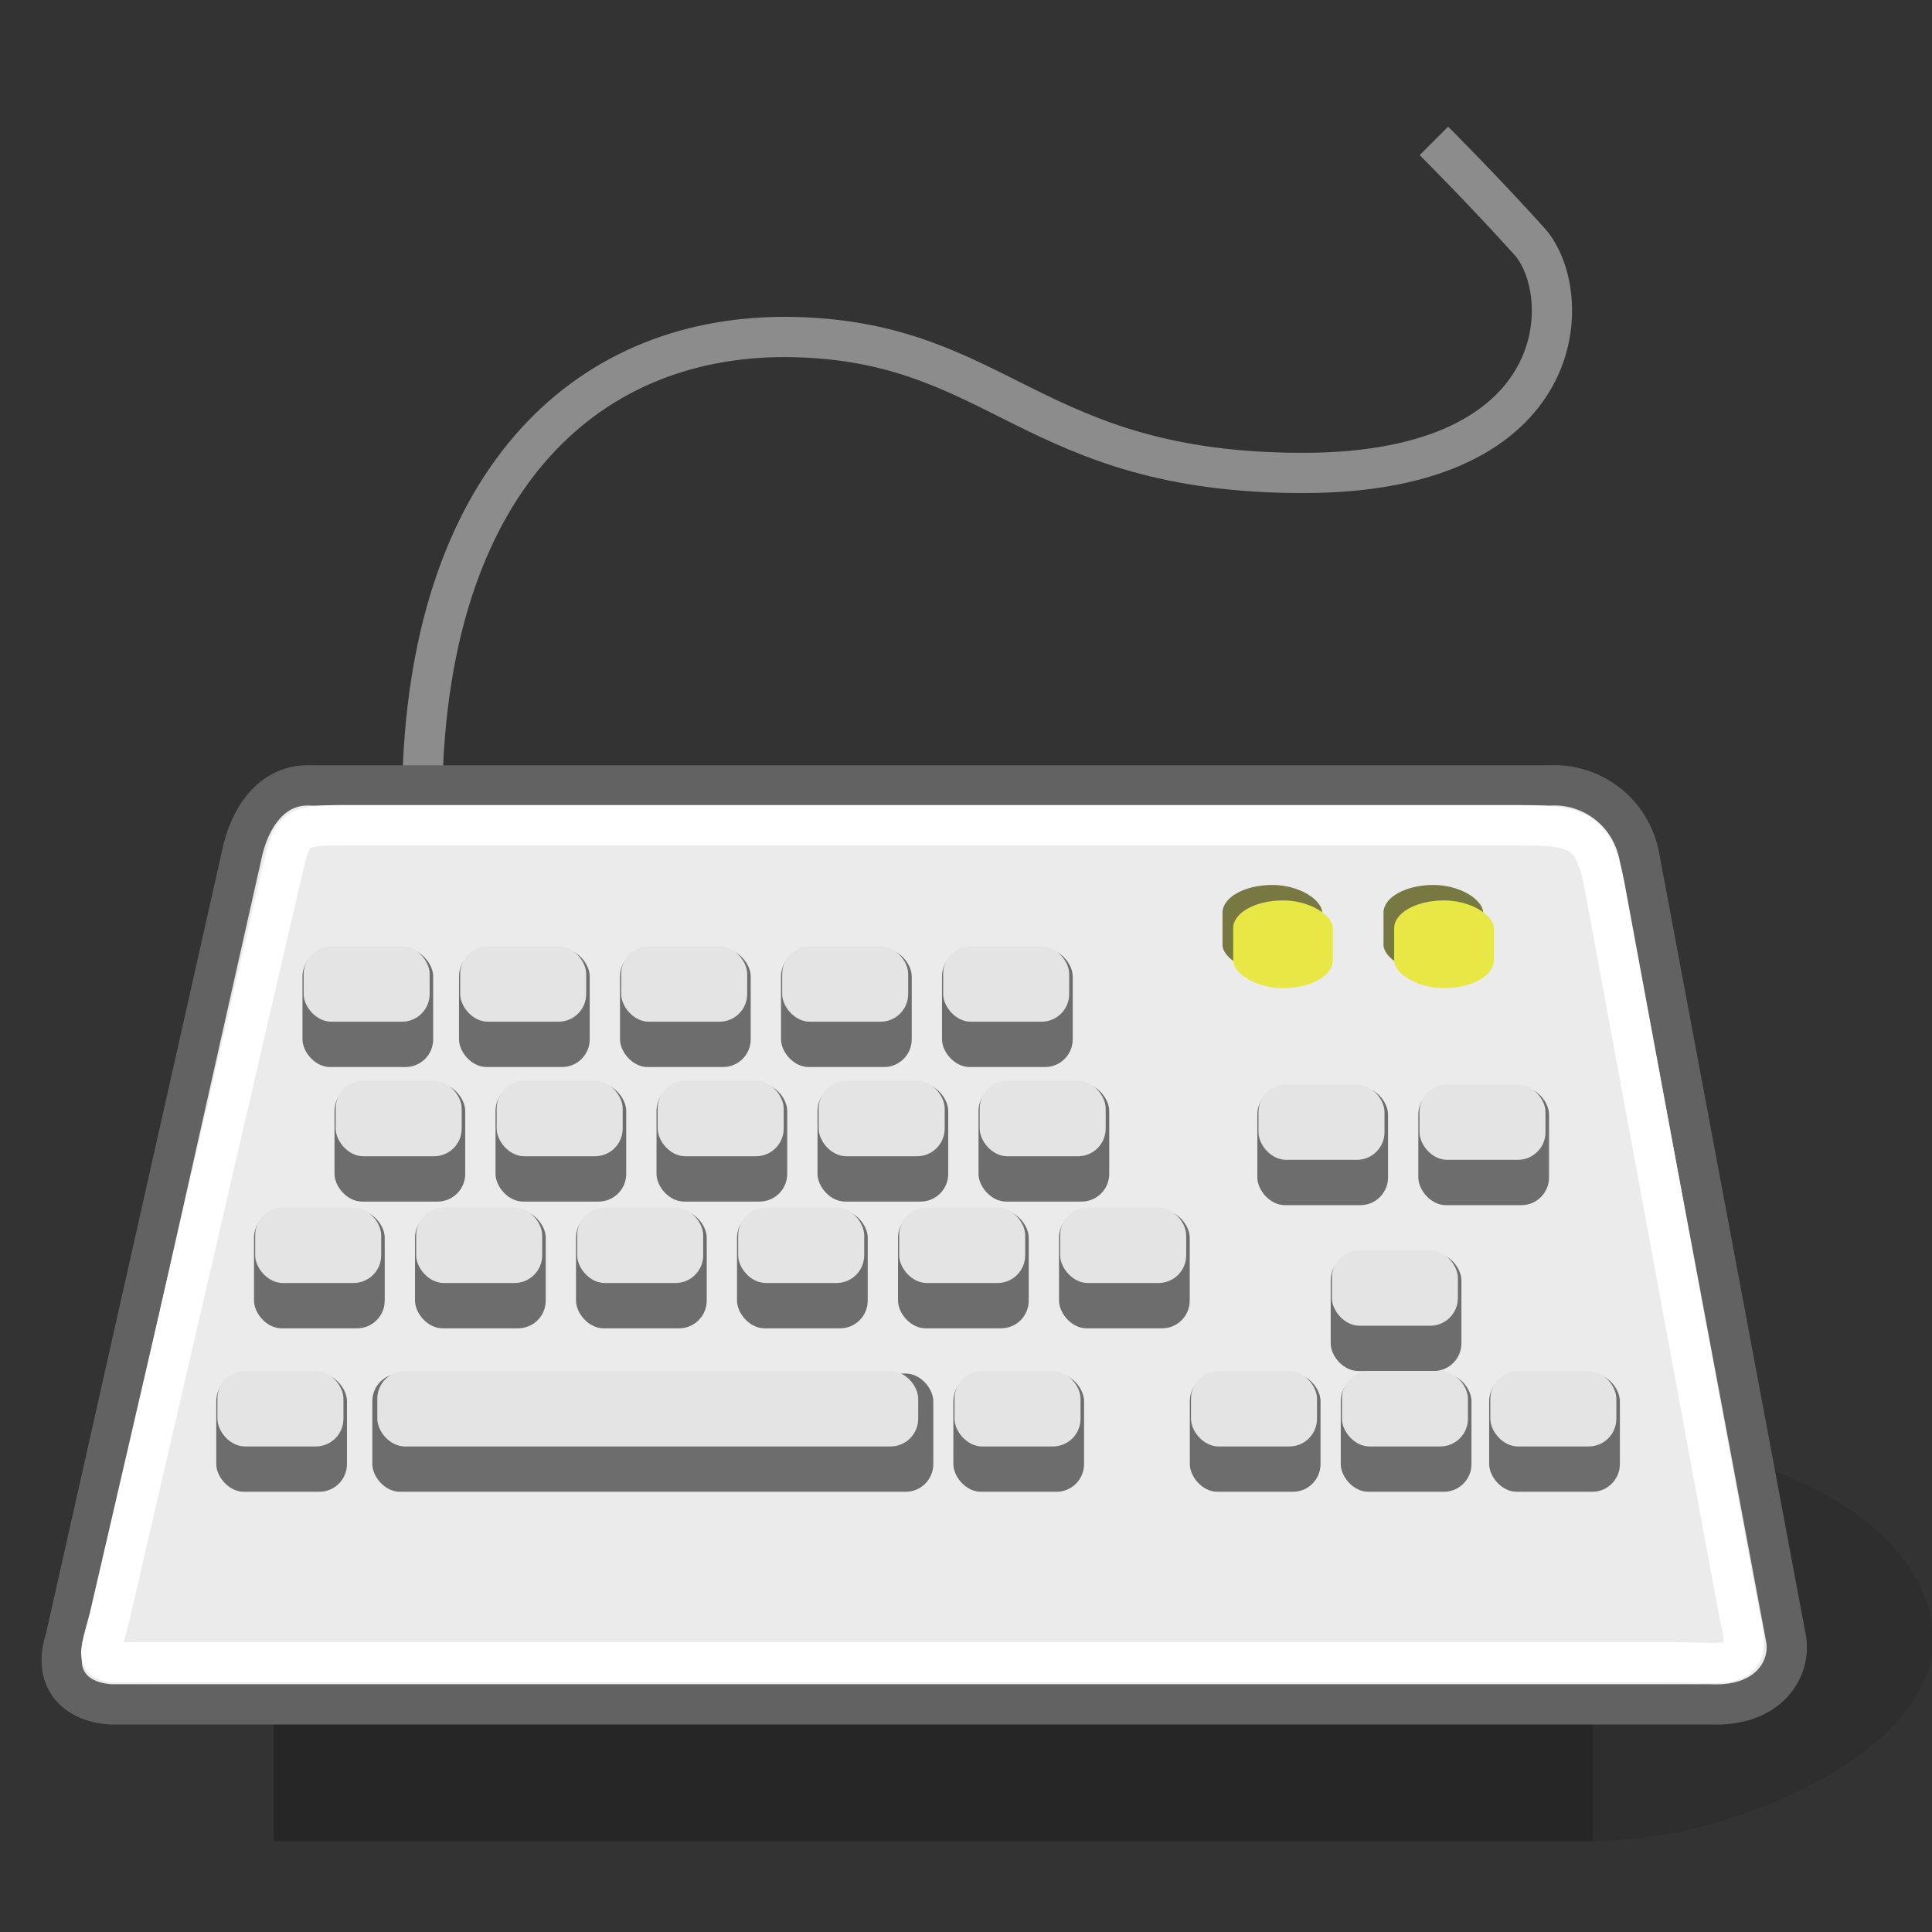 <?xml version="1.0" encoding="UTF-8" standalone="no"?>
<!-- Created with Inkscape (http://www.inkscape.org/) -->
<svg
   xmlns:dc="http://purl.org/dc/elements/1.1/"
   xmlns:cc="http://web.resource.org/cc/"
   xmlns:rdf="http://www.w3.org/1999/02/22-rdf-syntax-ns#"
   xmlns:svg="http://www.w3.org/2000/svg"
   xmlns="http://www.w3.org/2000/svg"
   xmlns:xlink="http://www.w3.org/1999/xlink"
   xmlns:sodipodi="http://sodipodi.sourceforge.net/DTD/sodipodi-0.dtd"
   xmlns:inkscape="http://www.inkscape.org/namespaces/inkscape"
   width="48px"
   height="48px"
   id="svg2327"
   sodipodi:version="0.32"
   inkscape:version="0.43+devel"
   sodipodi:docbase="/home/jimmac/src/cvs/tango-icon-theme/scalable/devices"
   sodipodi:docname="input-keyboard.svg">
  <rect width="100%" height="100%" fill="#333333" stroke="none"/>
  <defs
     id="defs3">
    <radialGradient
       inkscape:collect="always"
       xlink:href="#linearGradient5060"
       id="radialGradient6719"
       gradientTransform="matrix(-2.774,0,0,1.97,112.762,-872.885)"
       cx="605.714"
       cy="486.648"
       fx="605.714"
       fy="486.648"
       r="117.143" />
    <linearGradient
       inkscape:collect="always"
       id="linearGradient5060">
      <stop
         style="stop-color:black;stop-opacity:1;"
         offset="0"
         id="stop5062" />
      <stop
         style="stop-color:black;stop-opacity:0;"
         offset="1"
         id="stop5064" />
    </linearGradient>
    <radialGradient
       inkscape:collect="always"
       xlink:href="#linearGradient5060"
       id="radialGradient6717"
       gradientTransform="matrix(2.774,0,0,1.97,-1891.633,-872.885)"
       cx="605.714"
       cy="486.648"
       fx="605.714"
       fy="486.648"
       r="117.143" />
    <linearGradient
       id="linearGradient5048">
      <stop
         style="stop-color:black;stop-opacity:0;"
         offset="0"
         id="stop5050" />
      <stop
         id="stop5056"
         offset="0.5"
         style="stop-color:black;stop-opacity:1;" />
      <stop
         style="stop-color:black;stop-opacity:0;"
         offset="1"
         id="stop5052" />
    </linearGradient>
    <linearGradient
       inkscape:collect="always"
       xlink:href="#linearGradient5048"
       id="linearGradient6715"
       gradientTransform="matrix(2.774,0,0,1.97,-1892.179,-872.885)"
       x1="302.857"
       y1="366.648"
       x2="302.857"
       y2="609.505" />
    <linearGradient
       id="linearGradient4548"
       inkscape:collect="always">
      <stop
         id="stop4550"
         offset="0"
         style="stop-color:#8c8c8c;stop-opacity:1;" />
      <stop
         id="stop4552"
         offset="1"
         style="stop-color:#8c8c8c;stop-opacity:0;" />
    </linearGradient>
    <linearGradient
       id="linearGradient4009"
       inkscape:collect="always">
      <stop
         id="stop4011"
         offset="0"
         style="stop-color:#ffffff;stop-opacity:1;" />
      <stop
         id="stop4013"
         offset="1"
         style="stop-color:#ffffff;stop-opacity:0;" />
    </linearGradient>
    <linearGradient
       id="linearGradient3997">
      <stop
         id="stop3999"
         offset="0"
         style="stop-color:#ebebeb;stop-opacity:1;" />
      <stop
         id="stop4001"
         offset="1"
         style="stop-color:#acacac;stop-opacity:1;" />
    </linearGradient>
    <linearGradient
            y2="43.378"
       x2="30.142"
       y1="20.937"
       x1="12.094"
       id="linearGradient4003"
       xlink:href="#linearGradient3997"
       inkscape:collect="always" />
    <linearGradient
            y2="52.666"
       x2="17.701"
       y1="19.736"
       x1="11.89"
       id="linearGradient4015"
       xlink:href="#linearGradient4009"
       inkscape:collect="always" />
    <linearGradient
            y2="5.011"
       x2="35.257"
       y1="14.911"
       x1="11.503"
       id="linearGradient4554"
       xlink:href="#linearGradient4548"
       inkscape:collect="always" />
  </defs>
  <sodipodi:namedview
     id="base"
     pagecolor="#ffffff"
     bordercolor="#666666"
     borderopacity="0.122"
     inkscape:pageopacity="0.0"
     inkscape:pageshadow="2"
     inkscape:zoom="1"
     inkscape:cx="25.865128"
     inkscape:cy="20.214592"
     inkscape:current-layer="layer1"
     showgrid="false"
     inkscape:grid-bbox="true"
     inkscape:document-units="px"
     inkscape:window-width="1193"
     inkscape:window-height="861"
     inkscape:window-x="366"
     inkscape:window-y="238" />
  <g
     id="layer1"
     inkscape:label="Layer 1"
     inkscape:groupmode="layer">
    <path
       id="path3995"
       d="M 10.5,19.25 C 10.75,11.875 14.625,8.25 19.75,8.375 C 24.875,8.5 25.625,11.75 32.375,11.75 C 39.125,11.75 39.125,7.25 38,6 C 36.875,4.75 35.625,3.5 35.625,3.5"
       style="stroke-opacity:1;stroke-linejoin:miter;stroke-linecap:butt;stroke-width:1px;stroke:url(#linearGradient4554);fill-rule:evenodd;fill-opacity:0.75;fill:none" />
    <g
       transform="matrix(2.446584e-2,0,0,2.086758e-2,44.948,38.904)"
       id="g6707">
      <rect
         style="opacity:0.402;color:black;fill:url(#linearGradient6715);fill-opacity:1;fill-rule:nonzero;stroke:none;stroke-width:1;stroke-linecap:round;stroke-linejoin:miter;marker:none;marker-start:none;marker-mid:none;marker-end:none;stroke-miterlimit:4;stroke-dasharray:none;stroke-dashoffset:0;stroke-opacity:1;visibility:visible;display:inline;overflow:visible"
         id="rect6709"
         width="1339.633"
         height="478.357"
         x="-1559.252"
         y="-150.697" />
      <path
         style="opacity:0.402;color:black;fill:url(#radialGradient6717);fill-opacity:1;fill-rule:nonzero;stroke:none;stroke-width:1;stroke-linecap:round;stroke-linejoin:miter;marker:none;marker-start:none;marker-mid:none;marker-end:none;stroke-miterlimit:4;stroke-dasharray:none;stroke-dashoffset:0;stroke-opacity:1;visibility:visible;display:inline;overflow:visible"
         d="M -219.619,-150.68 C -219.619,-150.68 -219.619,327.65 -219.619,327.65 C -76.745,328.551 125.781,220.481 125.781,88.454 C 125.781,-43.572 -33.655,-150.68 -219.619,-150.68 z "
         id="path6711"
         sodipodi:nodetypes="cccc" />
      <path
         sodipodi:nodetypes="cccc"
         id="path6713"
         d="M -1559.252,-150.68 C -1559.252,-150.68 -1559.252,327.65 -1559.252,327.65 C -1702.127,328.551 -1904.652,220.481 -1904.652,88.454 C -1904.652,-43.572 -1745.216,-150.68 -1559.252,-150.68 z "
         style="opacity:0.402;color:black;fill:url(#radialGradient6719);fill-opacity:1;fill-rule:nonzero;stroke:none;stroke-width:1;stroke-linecap:round;stroke-linejoin:miter;marker:none;marker-start:none;marker-mid:none;marker-end:none;stroke-miterlimit:4;stroke-dasharray:none;stroke-dashoffset:0;stroke-opacity:1;visibility:visible;display:inline;overflow:visible" />
    </g>
    <path
       sodipodi:nodetypes="ccccccccc"
       id="path3233"
       d="M 1.625,40.72 C 1.312,41.657 1.812,42.282 2.75,42.345 L 42.5,42.345 C 43.938,42.407 44.5,41.47 44.375,40.72 L 40.75,21.39 C 40.562,20.14 39.5,19.453 38.5,19.515 L 7.75,19.515 C 6.75,19.453 6.188,20.328 6,21.265 L 1.625,40.72 z "
       style="stroke-opacity:1;stroke-linejoin:miter;stroke-linecap:butt;stroke-width:1;stroke:#626262;fill-rule:evenodd;fill-opacity:1.0;fill:url(#linearGradient4003);stroke-dasharray:none;stroke-miterlimit:4" />
    <g
       transform="translate(-1.938,-1)"
       id="g4019">
      <rect
         ry="0.688"
         rx="0.688"
         y="35.125"
         x="11.188"
         height="2.938"
         width="13.938"
         id="rect4017"
         style="opacity:1;color:#000000;fill:#6d6d6d;fill-opacity:1;fill-rule:evenodd;stroke:none;stroke-width:2;stroke-linecap:butt;stroke-linejoin:miter;marker:none;marker-start:none;marker-mid:none;marker-end:none;stroke-miterlimit:4;stroke-dasharray:none;stroke-dashoffset:0;stroke-opacity:1;visibility:visible;display:inline;overflow:visible" />
      <rect
         style="opacity:1;color:#000000;fill:#e4e4e4;fill-opacity:1;fill-rule:evenodd;stroke:none;stroke-width:2;stroke-linecap:butt;stroke-linejoin:miter;marker:none;marker-start:none;marker-mid:none;marker-end:none;stroke-miterlimit:4;stroke-dasharray:none;stroke-dashoffset:0;stroke-opacity:1;visibility:visible;display:inline;overflow:visible"
         id="rect3235"
         width="13.438"
         height="1.875"
         x="11.312"
         y="35.062"
         rx="0.688"
         ry="0.688" />
    </g>
    <g
       transform="matrix(0.233,0,0,1,4.908,-11.553)"
       id="g4157">
      <rect
         style="opacity:1;color:#000000;fill:#6d6d6d;fill-opacity:1;fill-rule:evenodd;stroke:none;stroke-width:2;stroke-linecap:butt;stroke-linejoin:miter;marker:none;marker-start:none;marker-mid:none;marker-end:none;stroke-miterlimit:4;stroke-dasharray:none;stroke-dashoffset:0;stroke-opacity:1;visibility:visible;display:inline;overflow:visible"
         id="rect4159"
         width="13.938"
         height="2.938"
         x="11.188"
         y="35.125"
         rx="2.948"
         ry="0.688" />
      <rect
         ry="0.688"
         rx="2.948"
         y="35.062"
         x="11.312"
         height="1.875"
         width="13.438"
         id="rect4161"
         style="opacity:1;color:#000000;fill:#e4e4e4;fill-opacity:1;fill-rule:evenodd;stroke:none;stroke-width:2;stroke-linecap:butt;stroke-linejoin:miter;marker:none;marker-start:none;marker-mid:none;marker-end:none;stroke-miterlimit:4;stroke-dasharray:none;stroke-dashoffset:0;stroke-opacity:1;visibility:visible;display:inline;overflow:visible" />
    </g>
    <g
       transform="matrix(0.233,0,0,1,20.797,-11.553)"
       id="g4178">
      <rect
         style="opacity:1;color:#000000;fill:#6d6d6d;fill-opacity:1;fill-rule:evenodd;stroke:none;stroke-width:2;stroke-linecap:butt;stroke-linejoin:miter;marker:none;marker-start:none;marker-mid:none;marker-end:none;stroke-miterlimit:4;stroke-dasharray:none;stroke-dashoffset:0;stroke-opacity:1;visibility:visible;display:inline;overflow:visible"
         id="rect4180"
         width="13.938"
         height="2.938"
         x="11.188"
         y="35.125"
         rx="2.948"
         ry="0.688" />
      <rect
         ry="0.688"
         rx="2.948"
         y="35.062"
         x="11.312"
         height="1.875"
         width="13.438"
         id="rect4182"
         style="opacity:1;color:#000000;fill:#e4e4e4;fill-opacity:1;fill-rule:evenodd;stroke:none;stroke-width:2;stroke-linecap:butt;stroke-linejoin:miter;marker:none;marker-start:none;marker-mid:none;marker-end:none;stroke-miterlimit:4;stroke-dasharray:none;stroke-dashoffset:0;stroke-opacity:1;visibility:visible;display:inline;overflow:visible" />
    </g>
    <g
       id="g4151"
       transform="matrix(0.233,0,0,1,8.797,-11.553)">
      <rect
         ry="0.688"
         rx="2.948"
         y="35.125"
         x="11.188"
         height="2.938"
         width="13.938"
         id="rect4153"
         style="opacity:1;color:#000000;fill:#6d6d6d;fill-opacity:1;fill-rule:evenodd;stroke:none;stroke-width:2;stroke-linecap:butt;stroke-linejoin:miter;marker:none;marker-start:none;marker-mid:none;marker-end:none;stroke-miterlimit:4;stroke-dasharray:none;stroke-dashoffset:0;stroke-opacity:1;visibility:visible;display:inline;overflow:visible" />
      <rect
         style="opacity:1;color:#000000;fill:#e4e4e4;fill-opacity:1;fill-rule:evenodd;stroke:none;stroke-width:2;stroke-linecap:butt;stroke-linejoin:miter;marker:none;marker-start:none;marker-mid:none;marker-end:none;stroke-miterlimit:4;stroke-dasharray:none;stroke-dashoffset:0;stroke-opacity:1;visibility:visible;display:inline;overflow:visible"
         id="rect4155"
         width="13.438"
         height="1.875"
         x="11.312"
         y="35.062"
         rx="2.948"
         ry="0.688" />
    </g>
    <path
       style="stroke-opacity:1;stroke-dasharray:none;stroke-miterlimit:4;stroke-linejoin:miter;stroke-linecap:butt;stroke-width:1;stroke:url(#linearGradient4015);fill-rule:evenodd;fill-opacity:1;fill:none"
       d="M 2.716,40.202 C 2.383,41.445 2.325,41.296 3.652,41.296 L 41.386,41.296 C 43.028,41.296 43.585,41.565 43.217,40.139 L 39.861,21.988 C 39.593,20.585 39.186,20.501 37.614,20.501 L 8.617,20.501 C 7.204,20.501 7.269,20.58 6.967,21.839 L 2.716,40.202 z "
       id="path4005"
       sodipodi:nodetypes="ccccccccc" />
    <g
       transform="matrix(0.233,0,0,1,21.079,-1)"
       id="g4023">
      <rect
         style="opacity:1;color:#000000;fill:#6d6d6d;fill-opacity:1;fill-rule:evenodd;stroke:none;stroke-width:2;stroke-linecap:butt;stroke-linejoin:miter;marker:none;marker-start:none;marker-mid:none;marker-end:none;stroke-miterlimit:4;stroke-dasharray:none;stroke-dashoffset:0;stroke-opacity:1;visibility:visible;display:inline;overflow:visible"
         id="rect4025"
         width="13.938"
         height="2.938"
         x="11.188"
         y="35.125"
         rx="2.948"
         ry="0.688" />
      <rect
         ry="0.688"
         rx="2.948"
         y="35.062"
         x="11.312"
         height="1.875"
         width="13.438"
         id="rect4027"
         style="opacity:1;color:#000000;fill:#e4e4e4;fill-opacity:1;fill-rule:evenodd;stroke:none;stroke-width:2;stroke-linecap:butt;stroke-linejoin:miter;marker:none;marker-start:none;marker-mid:none;marker-end:none;stroke-miterlimit:4;stroke-dasharray:none;stroke-dashoffset:0;stroke-opacity:1;visibility:visible;display:inline;overflow:visible" />
    </g>
    <g
       id="g4029"
       transform="matrix(0.233,0,0,1,2.766,-1)">
      <rect
         ry="0.688"
         rx="2.948"
         y="35.125"
         x="11.188"
         height="2.938"
         width="13.938"
         id="rect4031"
         style="opacity:1;color:#000000;fill:#6d6d6d;fill-opacity:1;fill-rule:evenodd;stroke:none;stroke-width:2;stroke-linecap:butt;stroke-linejoin:miter;marker:none;marker-start:none;marker-mid:none;marker-end:none;stroke-miterlimit:4;stroke-dasharray:none;stroke-dashoffset:0;stroke-opacity:1;visibility:visible;display:inline;overflow:visible" />
      <rect
         style="opacity:1;color:#000000;fill:#e4e4e4;fill-opacity:1;fill-rule:evenodd;stroke:none;stroke-width:2;stroke-linecap:butt;stroke-linejoin:miter;marker:none;marker-start:none;marker-mid:none;marker-end:none;stroke-miterlimit:4;stroke-dasharray:none;stroke-dashoffset:0;stroke-opacity:1;visibility:visible;display:inline;overflow:visible"
         id="rect4033"
         width="13.438"
         height="1.875"
         x="11.312"
         y="35.062"
         rx="2.948"
         ry="0.688" />
    </g>
    <g
       id="g4035"
       transform="matrix(0.233,0,0,1,26.954,-1)">
      <rect
         ry="0.688"
         rx="2.948"
         y="35.125"
         x="11.188"
         height="2.938"
         width="13.938"
         id="rect4037"
         style="opacity:1;color:#000000;fill:#6d6d6d;fill-opacity:1;fill-rule:evenodd;stroke:none;stroke-width:2;stroke-linecap:butt;stroke-linejoin:miter;marker:none;marker-start:none;marker-mid:none;marker-end:none;stroke-miterlimit:4;stroke-dasharray:none;stroke-dashoffset:0;stroke-opacity:1;visibility:visible;display:inline;overflow:visible" />
      <rect
         style="opacity:1;color:#000000;fill:#e4e4e4;fill-opacity:1;fill-rule:evenodd;stroke:none;stroke-width:2;stroke-linecap:butt;stroke-linejoin:miter;marker:none;marker-start:none;marker-mid:none;marker-end:none;stroke-miterlimit:4;stroke-dasharray:none;stroke-dashoffset:0;stroke-opacity:1;visibility:visible;display:inline;overflow:visible"
         id="rect4039"
         width="13.438"
         height="1.875"
         x="11.312"
         y="35.062"
         rx="2.948"
         ry="0.688" />
    </g>
    <g
       id="g4053"
       transform="matrix(0.233,0,0,1,30.454,-4)">
      <rect
         ry="0.688"
         rx="2.948"
         y="35.125"
         x="11.188"
         height="2.938"
         width="13.938"
         id="rect4055"
         style="opacity:1;color:#000000;fill:#6d6d6d;fill-opacity:1;fill-rule:evenodd;stroke:none;stroke-width:2;stroke-linecap:butt;stroke-linejoin:miter;marker:none;marker-start:none;marker-mid:none;marker-end:none;stroke-miterlimit:4;stroke-dasharray:none;stroke-dashoffset:0;stroke-opacity:1;visibility:visible;display:inline;overflow:visible" />
      <rect
         style="opacity:1;color:#000000;fill:#e4e4e4;fill-opacity:1;fill-rule:evenodd;stroke:none;stroke-width:2;stroke-linecap:butt;stroke-linejoin:miter;marker:none;marker-start:none;marker-mid:none;marker-end:none;stroke-miterlimit:4;stroke-dasharray:none;stroke-dashoffset:0;stroke-opacity:1;visibility:visible;display:inline;overflow:visible"
         id="rect4057"
         width="13.438"
         height="1.875"
         x="11.312"
         y="35.062"
         rx="2.948"
         ry="0.688" />
    </g>
    <g
       transform="matrix(0.233,0,0,1,30.704,-1)"
       id="g4041">
      <rect
         style="opacity:1;color:#000000;fill:#6d6d6d;fill-opacity:1;fill-rule:evenodd;stroke:none;stroke-width:2;stroke-linecap:butt;stroke-linejoin:miter;marker:none;marker-start:none;marker-mid:none;marker-end:none;stroke-miterlimit:4;stroke-dasharray:none;stroke-dashoffset:0;stroke-opacity:1;visibility:visible;display:inline;overflow:visible"
         id="rect4043"
         width="13.938"
         height="2.938"
         x="11.188"
         y="35.125"
         rx="2.948"
         ry="0.688" />
      <rect
         ry="0.688"
         rx="2.948"
         y="35.062"
         x="11.312"
         height="1.875"
         width="13.438"
         id="rect4045"
         style="opacity:1;color:#000000;fill:#e4e4e4;fill-opacity:1;fill-rule:evenodd;stroke:none;stroke-width:2;stroke-linecap:butt;stroke-linejoin:miter;marker:none;marker-start:none;marker-mid:none;marker-end:none;stroke-miterlimit:4;stroke-dasharray:none;stroke-dashoffset:0;stroke-opacity:1;visibility:visible;display:inline;overflow:visible" />
    </g>
    <g
       id="g4047"
       transform="matrix(0.233,0,0,1,34.391,-1)">
      <rect
         ry="0.688"
         rx="2.948"
         y="35.125"
         x="11.188"
         height="2.938"
         width="13.938"
         id="rect4049"
         style="opacity:1;color:#000000;fill:#6d6d6d;fill-opacity:1;fill-rule:evenodd;stroke:none;stroke-width:2;stroke-linecap:butt;stroke-linejoin:miter;marker:none;marker-start:none;marker-mid:none;marker-end:none;stroke-miterlimit:4;stroke-dasharray:none;stroke-dashoffset:0;stroke-opacity:1;visibility:visible;display:inline;overflow:visible" />
      <rect
         style="opacity:1;color:#000000;fill:#e4e4e4;fill-opacity:1;fill-rule:evenodd;stroke:none;stroke-width:2;stroke-linecap:butt;stroke-linejoin:miter;marker:none;marker-start:none;marker-mid:none;marker-end:none;stroke-miterlimit:4;stroke-dasharray:none;stroke-dashoffset:0;stroke-opacity:1;visibility:visible;display:inline;overflow:visible"
         id="rect4051"
         width="13.438"
         height="1.875"
         x="11.312"
         y="35.062"
         rx="2.948"
         ry="0.688" />
    </g>
    <g
       transform="matrix(0.233,0,0,1,3.704,-5.061)"
       id="g4085">
      <rect
         style="opacity:1;color:#000000;fill:#6d6d6d;fill-opacity:1;fill-rule:evenodd;stroke:none;stroke-width:2;stroke-linecap:butt;stroke-linejoin:miter;marker:none;marker-start:none;marker-mid:none;marker-end:none;stroke-miterlimit:4;stroke-dasharray:none;stroke-dashoffset:0;stroke-opacity:1;visibility:visible;display:inline;overflow:visible"
         id="rect4087"
         width="13.938"
         height="2.938"
         x="11.188"
         y="35.125"
         rx="2.948"
         ry="0.688" />
      <rect
         ry="0.688"
         rx="2.948"
         y="35.062"
         x="11.312"
         height="1.875"
         width="13.438"
         id="rect4089"
         style="opacity:1;color:#000000;fill:#e4e4e4;fill-opacity:1;fill-rule:evenodd;stroke:none;stroke-width:2;stroke-linecap:butt;stroke-linejoin:miter;marker:none;marker-start:none;marker-mid:none;marker-end:none;stroke-miterlimit:4;stroke-dasharray:none;stroke-dashoffset:0;stroke-opacity:1;visibility:visible;display:inline;overflow:visible" />
    </g>
    <g
       id="g4091"
       transform="matrix(0.233,0,0,1,7.704,-5.061)">
      <rect
         ry="0.688"
         rx="2.948"
         y="35.125"
         x="11.188"
         height="2.938"
         width="13.938"
         id="rect4093"
         style="opacity:1;color:#000000;fill:#6d6d6d;fill-opacity:1;fill-rule:evenodd;stroke:none;stroke-width:2;stroke-linecap:butt;stroke-linejoin:miter;marker:none;marker-start:none;marker-mid:none;marker-end:none;stroke-miterlimit:4;stroke-dasharray:none;stroke-dashoffset:0;stroke-opacity:1;visibility:visible;display:inline;overflow:visible" />
      <rect
         style="opacity:1;color:#000000;fill:#e4e4e4;fill-opacity:1;fill-rule:evenodd;stroke:none;stroke-width:2;stroke-linecap:butt;stroke-linejoin:miter;marker:none;marker-start:none;marker-mid:none;marker-end:none;stroke-miterlimit:4;stroke-dasharray:none;stroke-dashoffset:0;stroke-opacity:1;visibility:visible;display:inline;overflow:visible"
         id="rect4095"
         width="13.438"
         height="1.875"
         x="11.312"
         y="35.062"
         rx="2.948"
         ry="0.688" />
    </g>
    <g
       transform="matrix(0.233,0,0,1,11.704,-5.061)"
       id="g4097">
      <rect
         style="opacity:1;color:#000000;fill:#6d6d6d;fill-opacity:1;fill-rule:evenodd;stroke:none;stroke-width:2;stroke-linecap:butt;stroke-linejoin:miter;marker:none;marker-start:none;marker-mid:none;marker-end:none;stroke-miterlimit:4;stroke-dasharray:none;stroke-dashoffset:0;stroke-opacity:1;visibility:visible;display:inline;overflow:visible"
         id="rect4099"
         width="13.938"
         height="2.938"
         x="11.188"
         y="35.125"
         rx="2.948"
         ry="0.688" />
      <rect
         ry="0.688"
         rx="2.948"
         y="35.062"
         x="11.312"
         height="1.875"
         width="13.438"
         id="rect4101"
         style="opacity:1;color:#000000;fill:#e4e4e4;fill-opacity:1;fill-rule:evenodd;stroke:none;stroke-width:2;stroke-linecap:butt;stroke-linejoin:miter;marker:none;marker-start:none;marker-mid:none;marker-end:none;stroke-miterlimit:4;stroke-dasharray:none;stroke-dashoffset:0;stroke-opacity:1;visibility:visible;display:inline;overflow:visible" />
    </g>
    <g
       id="g4103"
       transform="matrix(0.233,0,0,1,15.704,-5.061)">
      <rect
         ry="0.688"
         rx="2.948"
         y="35.125"
         x="11.188"
         height="2.938"
         width="13.938"
         id="rect4105"
         style="opacity:1;color:#000000;fill:#6d6d6d;fill-opacity:1;fill-rule:evenodd;stroke:none;stroke-width:2;stroke-linecap:butt;stroke-linejoin:miter;marker:none;marker-start:none;marker-mid:none;marker-end:none;stroke-miterlimit:4;stroke-dasharray:none;stroke-dashoffset:0;stroke-opacity:1;visibility:visible;display:inline;overflow:visible" />
      <rect
         style="opacity:1;color:#000000;fill:#e4e4e4;fill-opacity:1;fill-rule:evenodd;stroke:none;stroke-width:2;stroke-linecap:butt;stroke-linejoin:miter;marker:none;marker-start:none;marker-mid:none;marker-end:none;stroke-miterlimit:4;stroke-dasharray:none;stroke-dashoffset:0;stroke-opacity:1;visibility:visible;display:inline;overflow:visible"
         id="rect4107"
         width="13.438"
         height="1.875"
         x="11.312"
         y="35.062"
         rx="2.948"
         ry="0.688" />
    </g>
    <g
       transform="matrix(0.233,0,0,1,21.704,-8.21)"
       id="g4121">
      <rect
         style="opacity:1;color:#000000;fill:#6d6d6d;fill-opacity:1;fill-rule:evenodd;stroke:none;stroke-width:2;stroke-linecap:butt;stroke-linejoin:miter;marker:none;marker-start:none;marker-mid:none;marker-end:none;stroke-miterlimit:4;stroke-dasharray:none;stroke-dashoffset:0;stroke-opacity:1;visibility:visible;display:inline;overflow:visible"
         id="rect4123"
         width="13.938"
         height="2.938"
         x="11.188"
         y="35.125"
         rx="2.948"
         ry="0.688" />
      <rect
         ry="0.688"
         rx="2.948"
         y="35.062"
         x="11.312"
         height="1.875"
         width="13.438"
         id="rect4125"
         style="opacity:1;color:#000000;fill:#e4e4e4;fill-opacity:1;fill-rule:evenodd;stroke:none;stroke-width:2;stroke-linecap:butt;stroke-linejoin:miter;marker:none;marker-start:none;marker-mid:none;marker-end:none;stroke-miterlimit:4;stroke-dasharray:none;stroke-dashoffset:0;stroke-opacity:1;visibility:visible;display:inline;overflow:visible" />
    </g>
    <g
       transform="matrix(0.233,0,0,1,19.704,-5.061)"
       id="g4109">
      <rect
         style="opacity:1;color:#000000;fill:#6d6d6d;fill-opacity:1;fill-rule:evenodd;stroke:none;stroke-width:2;stroke-linecap:butt;stroke-linejoin:miter;marker:none;marker-start:none;marker-mid:none;marker-end:none;stroke-miterlimit:4;stroke-dasharray:none;stroke-dashoffset:0;stroke-opacity:1;visibility:visible;display:inline;overflow:visible"
         id="rect4111"
         width="13.938"
         height="2.938"
         x="11.188"
         y="35.125"
         rx="2.948"
         ry="0.688" />
      <rect
         ry="0.688"
         rx="2.948"
         y="35.062"
         x="11.312"
         height="1.875"
         width="13.438"
         id="rect4113"
         style="opacity:1;color:#000000;fill:#e4e4e4;fill-opacity:1;fill-rule:evenodd;stroke:none;stroke-width:2;stroke-linecap:butt;stroke-linejoin:miter;marker:none;marker-start:none;marker-mid:none;marker-end:none;stroke-miterlimit:4;stroke-dasharray:none;stroke-dashoffset:0;stroke-opacity:1;visibility:visible;display:inline;overflow:visible" />
    </g>
    <g
       id="g4115"
       transform="matrix(0.233,0,0,1,23.704,-5.061)">
      <rect
         ry="0.688"
         rx="2.948"
         y="35.125"
         x="11.188"
         height="2.938"
         width="13.938"
         id="rect4117"
         style="opacity:1;color:#000000;fill:#6d6d6d;fill-opacity:1;fill-rule:evenodd;stroke:none;stroke-width:2;stroke-linecap:butt;stroke-linejoin:miter;marker:none;marker-start:none;marker-mid:none;marker-end:none;stroke-miterlimit:4;stroke-dasharray:none;stroke-dashoffset:0;stroke-opacity:1;visibility:visible;display:inline;overflow:visible" />
      <rect
         style="opacity:1;color:#000000;fill:#e4e4e4;fill-opacity:1;fill-rule:evenodd;stroke:none;stroke-width:2;stroke-linecap:butt;stroke-linejoin:miter;marker:none;marker-start:none;marker-mid:none;marker-end:none;stroke-miterlimit:4;stroke-dasharray:none;stroke-dashoffset:0;stroke-opacity:1;visibility:visible;display:inline;overflow:visible"
         id="rect4119"
         width="13.438"
         height="1.875"
         x="11.312"
         y="35.062"
         rx="2.948"
         ry="0.688" />
    </g>
    <g
       id="g4172"
       transform="matrix(0.233,0,0,1,16.797,-11.553)">
      <rect
         ry="0.688"
         rx="2.948"
         y="35.125"
         x="11.188"
         height="2.938"
         width="13.938"
         id="rect4174"
         style="opacity:1;color:#000000;fill:#6d6d6d;fill-opacity:1;fill-rule:evenodd;stroke:none;stroke-width:2;stroke-linecap:butt;stroke-linejoin:miter;marker:none;marker-start:none;marker-mid:none;marker-end:none;stroke-miterlimit:4;stroke-dasharray:none;stroke-dashoffset:0;stroke-opacity:1;visibility:visible;display:inline;overflow:visible" />
      <rect
         style="opacity:1;color:#000000;fill:#e4e4e4;fill-opacity:1;fill-rule:evenodd;stroke:none;stroke-width:2;stroke-linecap:butt;stroke-linejoin:miter;marker:none;marker-start:none;marker-mid:none;marker-end:none;stroke-miterlimit:4;stroke-dasharray:none;stroke-dashoffset:0;stroke-opacity:1;visibility:visible;display:inline;overflow:visible"
         id="rect4176"
         width="13.438"
         height="1.875"
         x="11.312"
         y="35.062"
         rx="2.948"
         ry="0.688" />
    </g>
    <g
       id="g4127"
       transform="matrix(0.233,0,0,1,17.704,-8.21)">
      <rect
         ry="0.688"
         rx="2.948"
         y="35.125"
         x="11.188"
         height="2.938"
         width="13.938"
         id="rect4129"
         style="opacity:1;color:#000000;fill:#6d6d6d;fill-opacity:1;fill-rule:evenodd;stroke:none;stroke-width:2;stroke-linecap:butt;stroke-linejoin:miter;marker:none;marker-start:none;marker-mid:none;marker-end:none;stroke-miterlimit:4;stroke-dasharray:none;stroke-dashoffset:0;stroke-opacity:1;visibility:visible;display:inline;overflow:visible" />
      <rect
         style="opacity:1;color:#000000;fill:#e4e4e4;fill-opacity:1;fill-rule:evenodd;stroke:none;stroke-width:2;stroke-linecap:butt;stroke-linejoin:miter;marker:none;marker-start:none;marker-mid:none;marker-end:none;stroke-miterlimit:4;stroke-dasharray:none;stroke-dashoffset:0;stroke-opacity:1;visibility:visible;display:inline;overflow:visible"
         id="rect4131"
         width="13.438"
         height="1.875"
         x="11.312"
         y="35.062"
         rx="2.948"
         ry="0.688" />
    </g>
    <g
       transform="matrix(0.233,0,0,1,12.797,-11.553)"
       id="g4166">
      <rect
         style="opacity:1;color:#000000;fill:#6d6d6d;fill-opacity:1;fill-rule:evenodd;stroke:none;stroke-width:2;stroke-linecap:butt;stroke-linejoin:miter;marker:none;marker-start:none;marker-mid:none;marker-end:none;stroke-miterlimit:4;stroke-dasharray:none;stroke-dashoffset:0;stroke-opacity:1;visibility:visible;display:inline;overflow:visible"
         id="rect4168"
         width="13.938"
         height="2.938"
         x="11.188"
         y="35.125"
         rx="2.948"
         ry="0.688" />
      <rect
         ry="0.688"
         rx="2.948"
         y="35.062"
         x="11.312"
         height="1.875"
         width="13.438"
         id="rect4170"
         style="opacity:1;color:#000000;fill:#e4e4e4;fill-opacity:1;fill-rule:evenodd;stroke:none;stroke-width:2;stroke-linecap:butt;stroke-linejoin:miter;marker:none;marker-start:none;marker-mid:none;marker-end:none;stroke-miterlimit:4;stroke-dasharray:none;stroke-dashoffset:0;stroke-opacity:1;visibility:visible;display:inline;overflow:visible" />
    </g>
    <g
       transform="matrix(0.233,0,0,1,13.704,-8.21)"
       id="g4133">
      <rect
         style="opacity:1;color:#000000;fill:#6d6d6d;fill-opacity:1;fill-rule:evenodd;stroke:none;stroke-width:2;stroke-linecap:butt;stroke-linejoin:miter;marker:none;marker-start:none;marker-mid:none;marker-end:none;stroke-miterlimit:4;stroke-dasharray:none;stroke-dashoffset:0;stroke-opacity:1;visibility:visible;display:inline;overflow:visible"
         id="rect4135"
         width="13.938"
         height="2.938"
         x="11.188"
         y="35.125"
         rx="2.948"
         ry="0.688" />
      <rect
         ry="0.688"
         rx="2.948"
         y="35.062"
         x="11.312"
         height="1.875"
         width="13.438"
         id="rect4137"
         style="opacity:1;color:#000000;fill:#e4e4e4;fill-opacity:1;fill-rule:evenodd;stroke:none;stroke-width:2;stroke-linecap:butt;stroke-linejoin:miter;marker:none;marker-start:none;marker-mid:none;marker-end:none;stroke-miterlimit:4;stroke-dasharray:none;stroke-dashoffset:0;stroke-opacity:1;visibility:visible;display:inline;overflow:visible" />
    </g>
    <g
       id="g4139"
       transform="matrix(0.233,0,0,1,9.704,-8.21)">
      <rect
         ry="0.688"
         rx="2.948"
         y="35.125"
         x="11.188"
         height="2.938"
         width="13.938"
         id="rect4141"
         style="opacity:1;color:#000000;fill:#6d6d6d;fill-opacity:1;fill-rule:evenodd;stroke:none;stroke-width:2;stroke-linecap:butt;stroke-linejoin:miter;marker:none;marker-start:none;marker-mid:none;marker-end:none;stroke-miterlimit:4;stroke-dasharray:none;stroke-dashoffset:0;stroke-opacity:1;visibility:visible;display:inline;overflow:visible" />
      <rect
         style="opacity:1;color:#000000;fill:#e4e4e4;fill-opacity:1;fill-rule:evenodd;stroke:none;stroke-width:2;stroke-linecap:butt;stroke-linejoin:miter;marker:none;marker-start:none;marker-mid:none;marker-end:none;stroke-miterlimit:4;stroke-dasharray:none;stroke-dashoffset:0;stroke-opacity:1;visibility:visible;display:inline;overflow:visible"
         id="rect4143"
         width="13.438"
         height="1.875"
         x="11.312"
         y="35.062"
         rx="2.948"
         ry="0.688" />
    </g>
    <g
       transform="matrix(0.233,0,0,1,5.704,-8.21)"
       id="g4145">
      <rect
         style="opacity:1;color:#000000;fill:#6d6d6d;fill-opacity:1;fill-rule:evenodd;stroke:none;stroke-width:2;stroke-linecap:butt;stroke-linejoin:miter;marker:none;marker-start:none;marker-mid:none;marker-end:none;stroke-miterlimit:4;stroke-dasharray:none;stroke-dashoffset:0;stroke-opacity:1;visibility:visible;display:inline;overflow:visible"
         id="rect4147"
         width="13.938"
         height="2.938"
         x="11.188"
         y="35.125"
         rx="2.948"
         ry="0.688" />
      <rect
         ry="0.688"
         rx="2.948"
         y="35.062"
         x="11.312"
         height="1.875"
         width="13.438"
         id="rect4149"
         style="opacity:1;color:#000000;fill:#e4e4e4;fill-opacity:1;fill-rule:evenodd;stroke:none;stroke-width:2;stroke-linecap:butt;stroke-linejoin:miter;marker:none;marker-start:none;marker-mid:none;marker-end:none;stroke-miterlimit:4;stroke-dasharray:none;stroke-dashoffset:0;stroke-opacity:1;visibility:visible;display:inline;overflow:visible" />
    </g>
    <g
       id="g4220"
       transform="matrix(0.233,0,0,1,28.631,-8.121)">
      <rect
         ry="0.688"
         rx="2.948"
         y="35.125"
         x="11.188"
         height="2.938"
         width="13.938"
         id="rect4222"
         style="opacity:1;color:#000000;fill:#6d6d6d;fill-opacity:1;fill-rule:evenodd;stroke:none;stroke-width:2;stroke-linecap:butt;stroke-linejoin:miter;marker:none;marker-start:none;marker-mid:none;marker-end:none;stroke-miterlimit:4;stroke-dasharray:none;stroke-dashoffset:0;stroke-opacity:1;visibility:visible;display:inline;overflow:visible" />
      <rect
         style="opacity:1;color:#000000;fill:#e4e4e4;fill-opacity:1;fill-rule:evenodd;stroke:none;stroke-width:2;stroke-linecap:butt;stroke-linejoin:miter;marker:none;marker-start:none;marker-mid:none;marker-end:none;stroke-miterlimit:4;stroke-dasharray:none;stroke-dashoffset:0;stroke-opacity:1;visibility:visible;display:inline;overflow:visible"
         id="rect4224"
         width="13.438"
         height="1.875"
         x="11.312"
         y="35.062"
         rx="2.948"
         ry="0.688" />
    </g>
    <g
       transform="matrix(0.233,0,0,1,32.631,-8.121)"
       id="g4226">
      <rect
         style="opacity:1;color:#000000;fill:#6d6d6d;fill-opacity:1;fill-rule:evenodd;stroke:none;stroke-width:2;stroke-linecap:butt;stroke-linejoin:miter;marker:none;marker-start:none;marker-mid:none;marker-end:none;stroke-miterlimit:4;stroke-dasharray:none;stroke-dashoffset:0;stroke-opacity:1;visibility:visible;display:inline;overflow:visible"
         id="rect4228"
         width="13.938"
         height="2.938"
         x="11.188"
         y="35.125"
         rx="2.948"
         ry="0.688" />
      <rect
         ry="0.688"
         rx="2.948"
         y="35.062"
         x="11.312"
         height="1.875"
         width="13.438"
         id="rect4230"
         style="opacity:1;color:#000000;fill:#e4e4e4;fill-opacity:1;fill-rule:evenodd;stroke:none;stroke-width:2;stroke-linecap:butt;stroke-linejoin:miter;marker:none;marker-start:none;marker-mid:none;marker-end:none;stroke-miterlimit:4;stroke-dasharray:none;stroke-dashoffset:0;stroke-opacity:1;visibility:visible;display:inline;overflow:visible" />
    </g>
    <g
       transform="matrix(1,0,0,1.45,0.851,-9.293)"
       id="g4264">
      <rect
         ry="0.474"
         rx="2.948"
         y="21.572"
         x="29.522"
         height="1.503"
         width="2.475"
         id="rect4254"
         style="opacity:1;color:#000000;fill:#787843;fill-opacity:1;fill-rule:evenodd;stroke:none;stroke-width:1;stroke-linecap:butt;stroke-linejoin:miter;marker:none;marker-start:none;marker-mid:none;marker-end:none;stroke-miterlimit:4;stroke-dasharray:none;stroke-dashoffset:0;stroke-opacity:1;visibility:visible;display:inline;overflow:visible" />
      <rect
         style="opacity:1;color:#000000;fill:#787843;fill-opacity:1;fill-rule:evenodd;stroke:none;stroke-width:1;stroke-linecap:butt;stroke-linejoin:miter;marker:none;marker-start:none;marker-mid:none;marker-end:none;stroke-miterlimit:4;stroke-dasharray:none;stroke-dashoffset:0;stroke-opacity:1;visibility:visible;display:inline;overflow:visible"
         id="rect4256"
         width="2.475"
         height="1.503"
         x="33.522"
         y="21.572"
         rx="2.948"
         ry="0.474" />
      <rect
         style="opacity:1;color:#000000;fill:#e7e745;fill-opacity:1;fill-rule:evenodd;stroke:none;stroke-width:1;stroke-linecap:butt;stroke-linejoin:miter;marker:none;marker-start:none;marker-mid:none;marker-end:none;stroke-miterlimit:4;stroke-dasharray:none;stroke-dashoffset:0;stroke-opacity:1;visibility:visible;display:inline;overflow:visible"
         id="rect4250"
         width="2.475"
         height="1.503"
         x="29.787"
         y="21.837"
         rx="2.948"
         ry="0.474" />
      <rect
         ry="0.474"
         rx="2.948"
         y="21.837"
         x="33.787"
         height="1.503"
         width="2.475"
         id="rect4252"
         style="opacity:1;color:#000000;fill:#e7e745;fill-opacity:1;fill-rule:evenodd;stroke:none;stroke-width:1;stroke-linecap:butt;stroke-linejoin:miter;marker:none;marker-start:none;marker-mid:none;marker-end:none;stroke-miterlimit:4;stroke-dasharray:none;stroke-dashoffset:0;stroke-opacity:1;visibility:visible;display:inline;overflow:visible" />
    </g>
  </g>
</svg>
